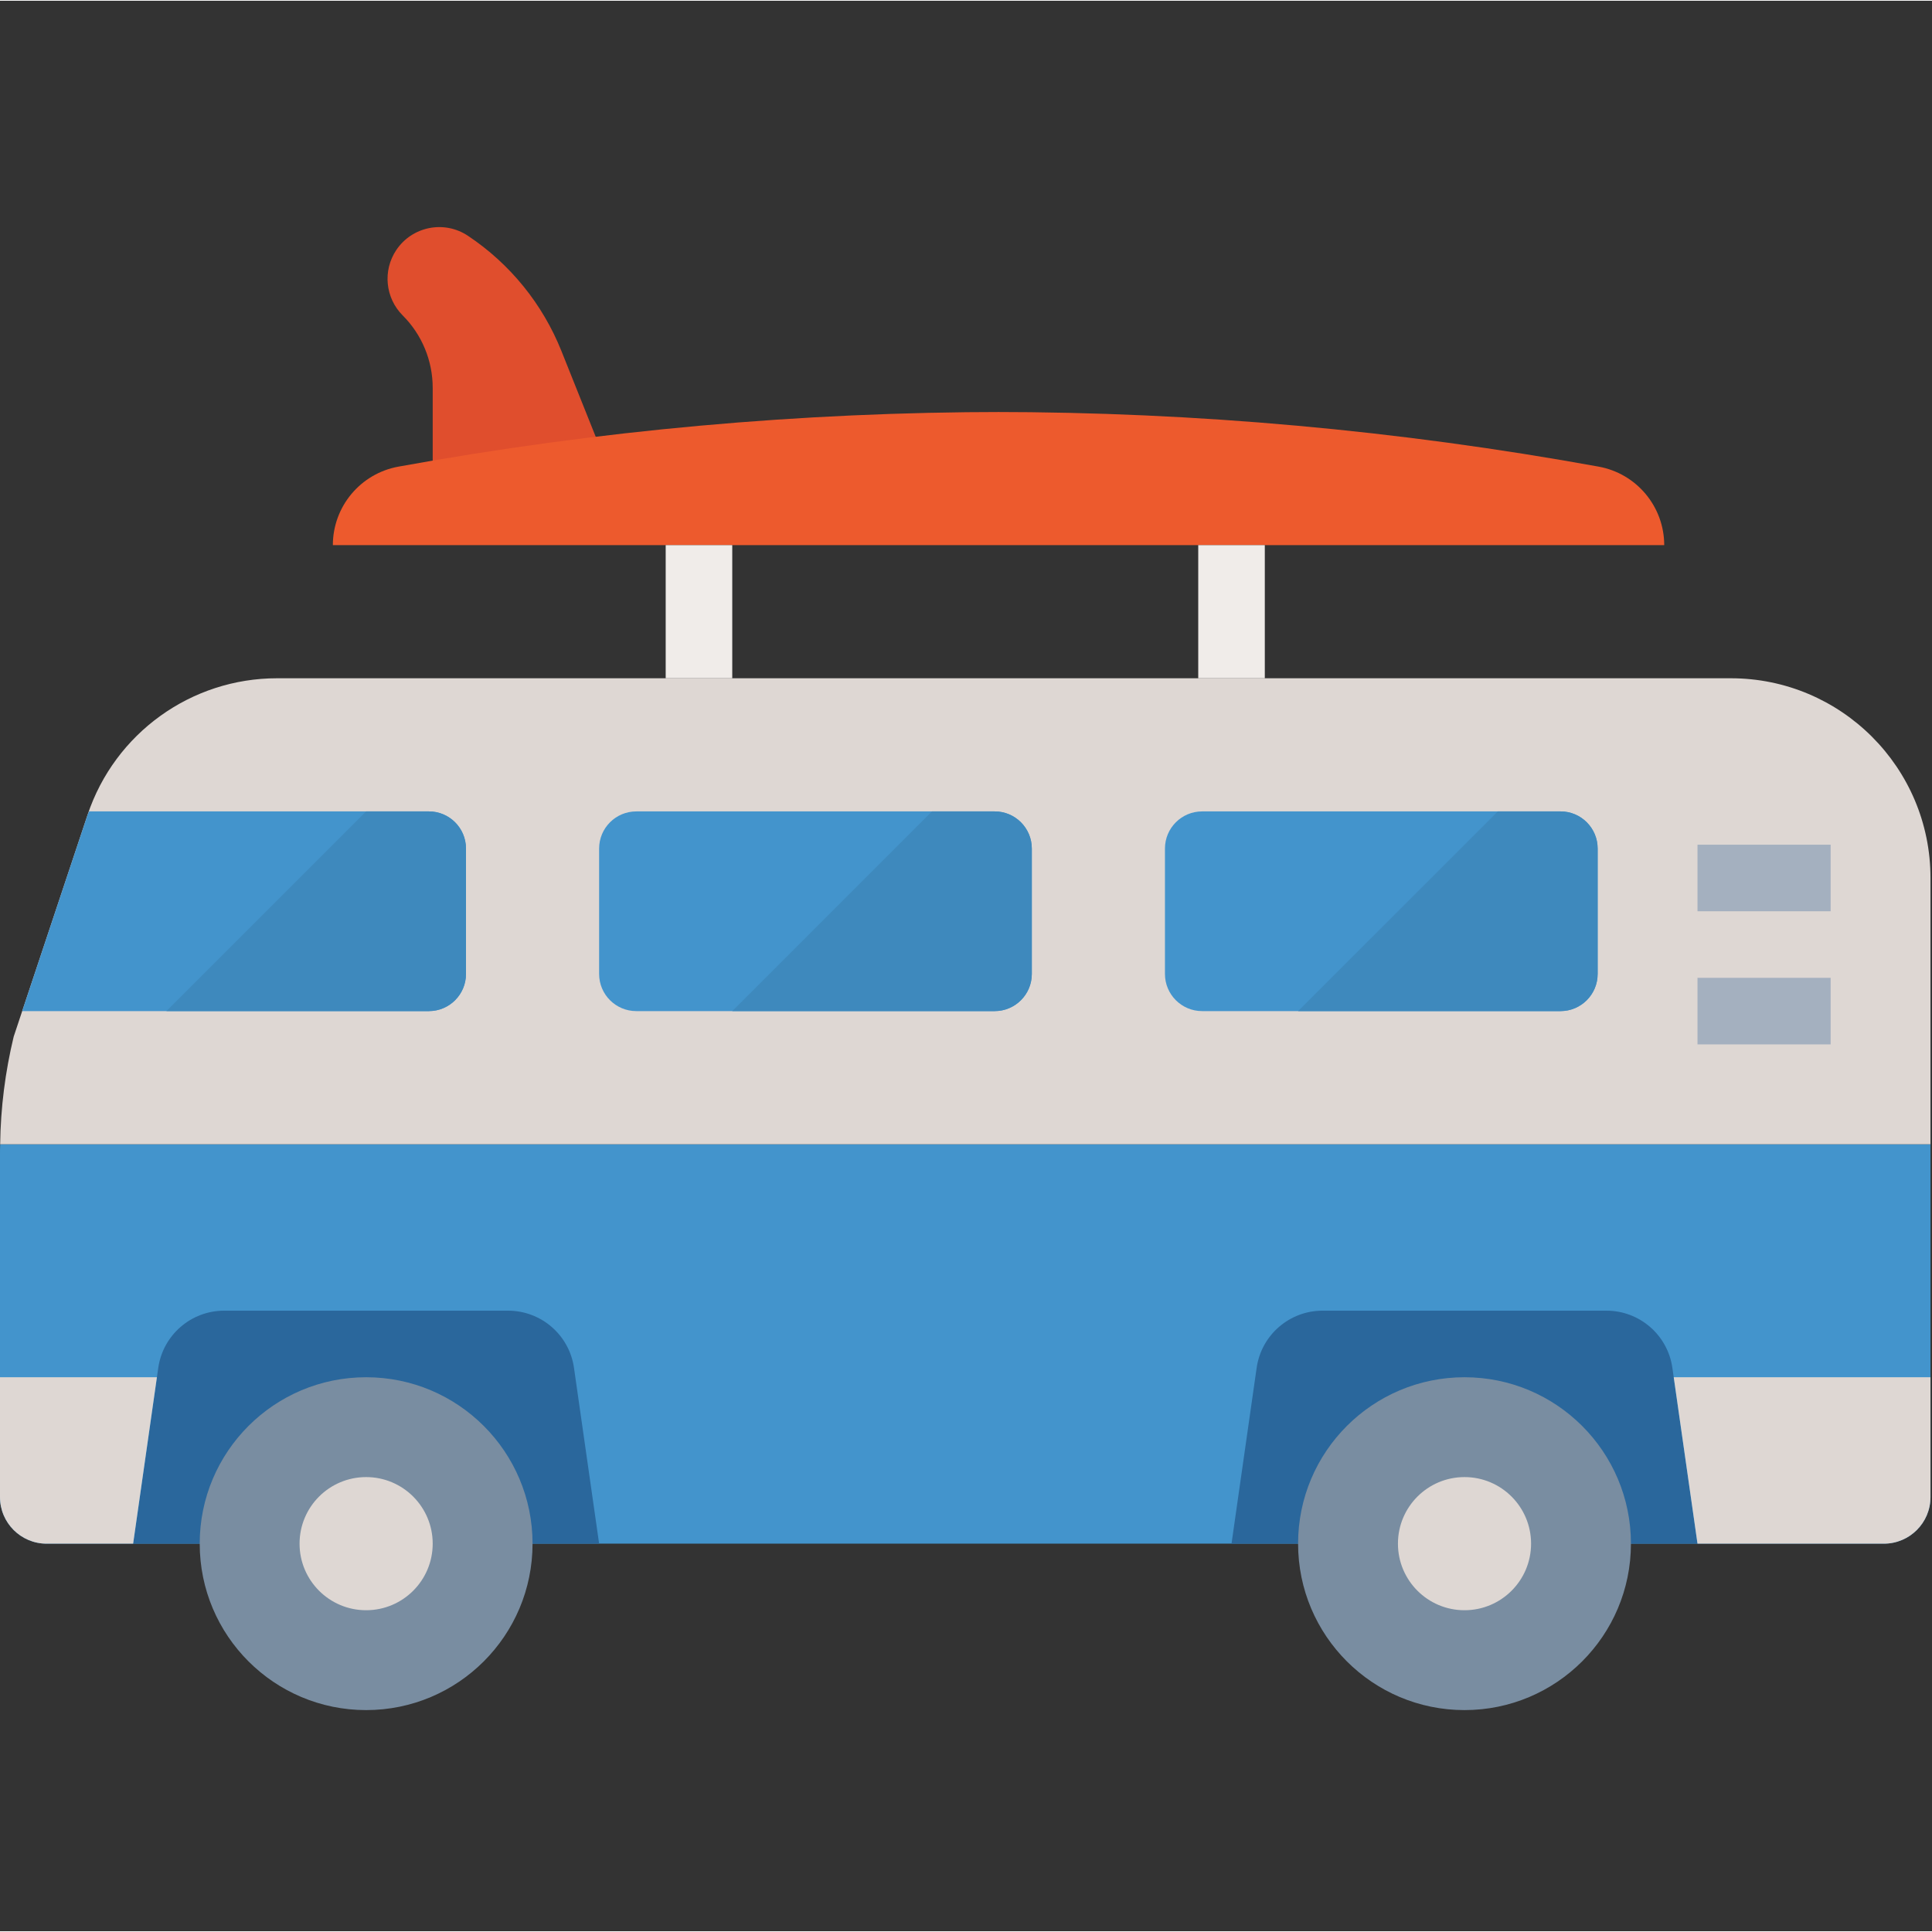 <svg xmlns="http://www.w3.org/2000/svg" height="590pt" version="1.1" viewBox="0 -69 590.46 590" width="590pt">
<rect x="0" y="-69" width="590.46" height="590" fill="#333333" stroke="none"/>
<g id="surface1">
<path d="M 183.105 66.855 L 171.57 38.016 C 165.832 23.676 155.883 11.406 143.023 2.84 C 135.762 -2.012 125.945 -0.047 121.102 7.203 C 116.91 13.48 117.746 21.852 123.086 27.184 C 128.957 33.051 132.242 41.008 132.242 49.309 L 132.242 77.027 Z M 183.105 66.855 " style=" stroke:none;fill-rule:nonzero;fill:rgb(87.843%,30.588%,17.647%);fill-opacity:1;" />
<path d="M 0 283.527 L 0 388.305 C 0 396.168 6.379 402.547 14.242 402.547 L 575.758 402.547 C 583.621 402.547 590 396.168 590 388.305 L 590 280.477 L 0.051 280.477 C 0 281.555 0 282.613 0 283.527 Z M 0 283.527 " style=" stroke:none;fill-rule:nonzero;fill:rgb(26.275%,58.039%,80%);fill-opacity:1;" />
<path d="M 528.965 138.062 L 84.684 138.062 C 58.418 138.055 35.094 154.859 26.773 179.77 L 4.18 247.598 C 1.586 258.371 0.191 269.398 0.051 280.477 L 590 280.477 L 590 199.098 C 590 165.395 562.676 138.062 528.965 138.062 Z M 528.965 138.062 " style=" stroke:none;fill-rule:nonzero;fill:rgb(87.059%,84.314%,82.745%);fill-opacity:1;" />
<path d="M 305.172 97.375 L 508.621 97.375 C 508.609 85.594 500.188 75.504 488.602 73.387 C 427.477 62.277 365.477 56.684 303.344 56.684 L 307.004 56.684 C 244.871 56.684 182.871 62.277 121.746 73.387 C 110.16 75.504 101.734 85.594 101.727 97.375 Z M 305.172 97.375 " style=" stroke:none;fill-rule:nonzero;fill:rgb(92.941%,35.294%,17.647%);fill-opacity:1;" />
<path d="M 203.449 97.375 L 223.793 97.375 L 223.793 138.062 L 203.449 138.062 Z M 203.449 97.375 " style=" stroke:none;fill-rule:nonzero;fill:rgb(94.118%,92.549%,91.373%);fill-opacity:1;" />
<path d="M 366.207 97.375 L 386.551 97.375 L 386.551 138.062 L 366.207 138.062 Z M 366.207 97.375 " style=" stroke:none;fill-rule:nonzero;fill:rgb(94.118%,92.549%,91.373%);fill-opacity:1;" />
<path d="M 183.105 402.547 L 40.688 402.547 L 48.371 348.805 C 49.805 338.785 58.391 331.34 68.512 331.34 L 155.281 331.34 C 165.402 331.34 173.988 338.785 175.422 348.805 Z M 183.105 402.547 " style=" stroke:none;fill-rule:nonzero;fill:rgb(16.471%,40.392%,61.176%);fill-opacity:1;" />
<path d="M 518.793 402.547 L 376.379 402.547 L 384.059 348.805 C 385.492 338.785 394.078 331.34 404.199 331.34 L 490.973 331.34 C 501.094 331.34 509.68 338.785 511.113 348.805 Z M 518.793 402.547 " style=" stroke:none;fill-rule:nonzero;fill:rgb(16.471%,40.392%,61.176%);fill-opacity:1;" />
<path d="M 518.793 188.926 L 559.484 188.926 L 559.484 209.27 L 518.793 209.27 Z M 518.793 188.926 " style=" stroke:none;fill-rule:nonzero;fill:rgb(64.314%,69.02%,74.902%);fill-opacity:1;" />
<path d="M 518.793 229.613 L 559.484 229.613 L 559.484 249.961 L 518.793 249.961 Z M 518.793 229.613 " style=" stroke:none;fill-rule:nonzero;fill:rgb(64.314%,69.02%,74.902%);fill-opacity:1;" />
<path d="M 194.457 178.754 L 303.992 178.754 C 310.258 178.754 315.344 183.84 315.344 190.105 L 315.344 228.434 C 315.344 234.699 310.258 239.785 303.992 239.785 L 194.457 239.785 C 188.191 239.785 183.105 234.699 183.105 228.434 L 183.105 190.105 C 183.105 183.84 188.191 178.754 194.457 178.754 Z M 194.457 178.754 " style=" stroke:none;fill-rule:nonzero;fill:rgb(26.275%,58.039%,80%);fill-opacity:1;" />
<path d="M 367.387 178.754 L 476.926 178.754 C 483.191 178.754 488.277 183.84 488.277 190.105 L 488.277 228.434 C 488.277 234.699 483.191 239.785 476.926 239.785 L 367.387 239.785 C 361.121 239.785 356.035 234.699 356.035 228.434 L 356.035 190.105 C 356.035 183.84 361.121 178.754 367.387 178.754 Z M 367.387 178.754 " style=" stroke:none;fill-rule:nonzero;fill:rgb(26.275%,58.039%,80%);fill-opacity:1;" />
<path d="M 142.414 228.434 L 142.414 190.105 C 142.414 183.84 137.328 178.754 131.062 178.754 L 27.223 178.754 C 27.09 179.109 26.895 179.434 26.773 179.77 L 6.785 239.785 L 131.062 239.785 C 137.328 239.785 142.414 234.711 142.414 228.434 Z M 142.414 228.434 " style=" stroke:none;fill-rule:nonzero;fill:rgb(26.275%,58.039%,80%);fill-opacity:1;" />
<path d="M 131.062 178.754 L 111.895 178.754 L 50.863 239.785 L 131.062 239.785 C 137.328 239.785 142.414 234.699 142.414 228.434 L 142.414 190.105 C 142.414 183.84 137.328 178.754 131.062 178.754 Z M 131.062 178.754 " style=" stroke:none;fill-rule:nonzero;fill:rgb(24.314%,53.725%,74.118%);fill-opacity:1;" />
<path d="M 303.992 178.754 L 284.828 178.754 L 223.793 239.785 L 303.992 239.785 C 310.258 239.785 315.344 234.699 315.344 228.434 L 315.344 190.105 C 315.344 183.84 310.258 178.754 303.992 178.754 Z M 303.992 178.754 " style=" stroke:none;fill-rule:nonzero;fill:rgb(24.314%,53.725%,74.118%);fill-opacity:1;" />
<path d="M 476.922 178.754 L 457.758 178.754 L 396.723 239.785 L 476.922 239.785 C 483.188 239.785 488.273 234.699 488.273 228.434 L 488.273 190.105 C 488.277 183.84 483.191 178.754 476.922 178.754 Z M 476.922 178.754 " style=" stroke:none;fill-rule:nonzero;fill:rgb(24.314%,53.725%,74.118%);fill-opacity:1;" />
<path d="M 0 351.684 L 0 388.305 C 0 396.168 6.379 402.547 14.242 402.547 L 40.688 402.547 L 47.953 351.684 Z M 0 351.684 " style=" stroke:none;fill-rule:nonzero;fill:rgb(87.059%,84.314%,82.745%);fill-opacity:1;" />
<path d="M 511.531 351.684 L 518.793 402.547 L 575.758 402.547 C 583.621 402.547 590 396.168 590 388.305 L 590 351.684 Z M 511.531 351.684 " style=" stroke:none;fill-rule:nonzero;fill:rgb(87.059%,84.314%,82.745%);fill-opacity:1;" />
<path d="M 162.758 402.547 C 162.758 430.637 139.988 453.41 111.898 453.41 C 83.805 453.41 61.035 430.637 61.035 402.547 C 61.035 374.457 83.805 351.684 111.898 351.684 C 139.988 351.684 162.758 374.457 162.758 402.547 Z M 162.758 402.547 " style=" stroke:none;fill-rule:nonzero;fill:rgb(47.451%,55.294%,63.137%);fill-opacity:1;" />
<path d="M 132.242 402.547 C 132.242 413.781 123.133 422.891 111.898 422.891 C 100.66 422.891 91.551 413.781 91.551 402.547 C 91.551 391.309 100.66 382.199 111.898 382.199 C 123.133 382.199 132.242 391.309 132.242 402.547 Z M 132.242 402.547 " style=" stroke:none;fill-rule:nonzero;fill:rgb(87.059%,84.314%,82.745%);fill-opacity:1;" />
<path d="M 498.449 402.547 C 498.449 430.637 475.676 453.41 447.586 453.41 C 419.496 453.41 396.723 430.637 396.723 402.547 C 396.723 374.457 419.496 351.684 447.586 351.684 C 475.676 351.684 498.449 374.457 498.449 402.547 Z M 498.449 402.547 " style=" stroke:none;fill-rule:nonzero;fill:rgb(47.451%,55.294%,63.137%);fill-opacity:1;" />
<path d="M 467.93 402.547 C 467.93 413.781 458.82 422.891 447.586 422.891 C 436.348 422.891 427.242 413.781 427.242 402.547 C 427.242 391.309 436.348 382.199 447.586 382.199 C 458.82 382.199 467.93 391.309 467.93 402.547 Z M 467.93 402.547 " style=" stroke:none;fill-rule:nonzero;fill:rgb(87.059%,84.314%,82.745%);fill-opacity:1;" />
</g>
</svg>